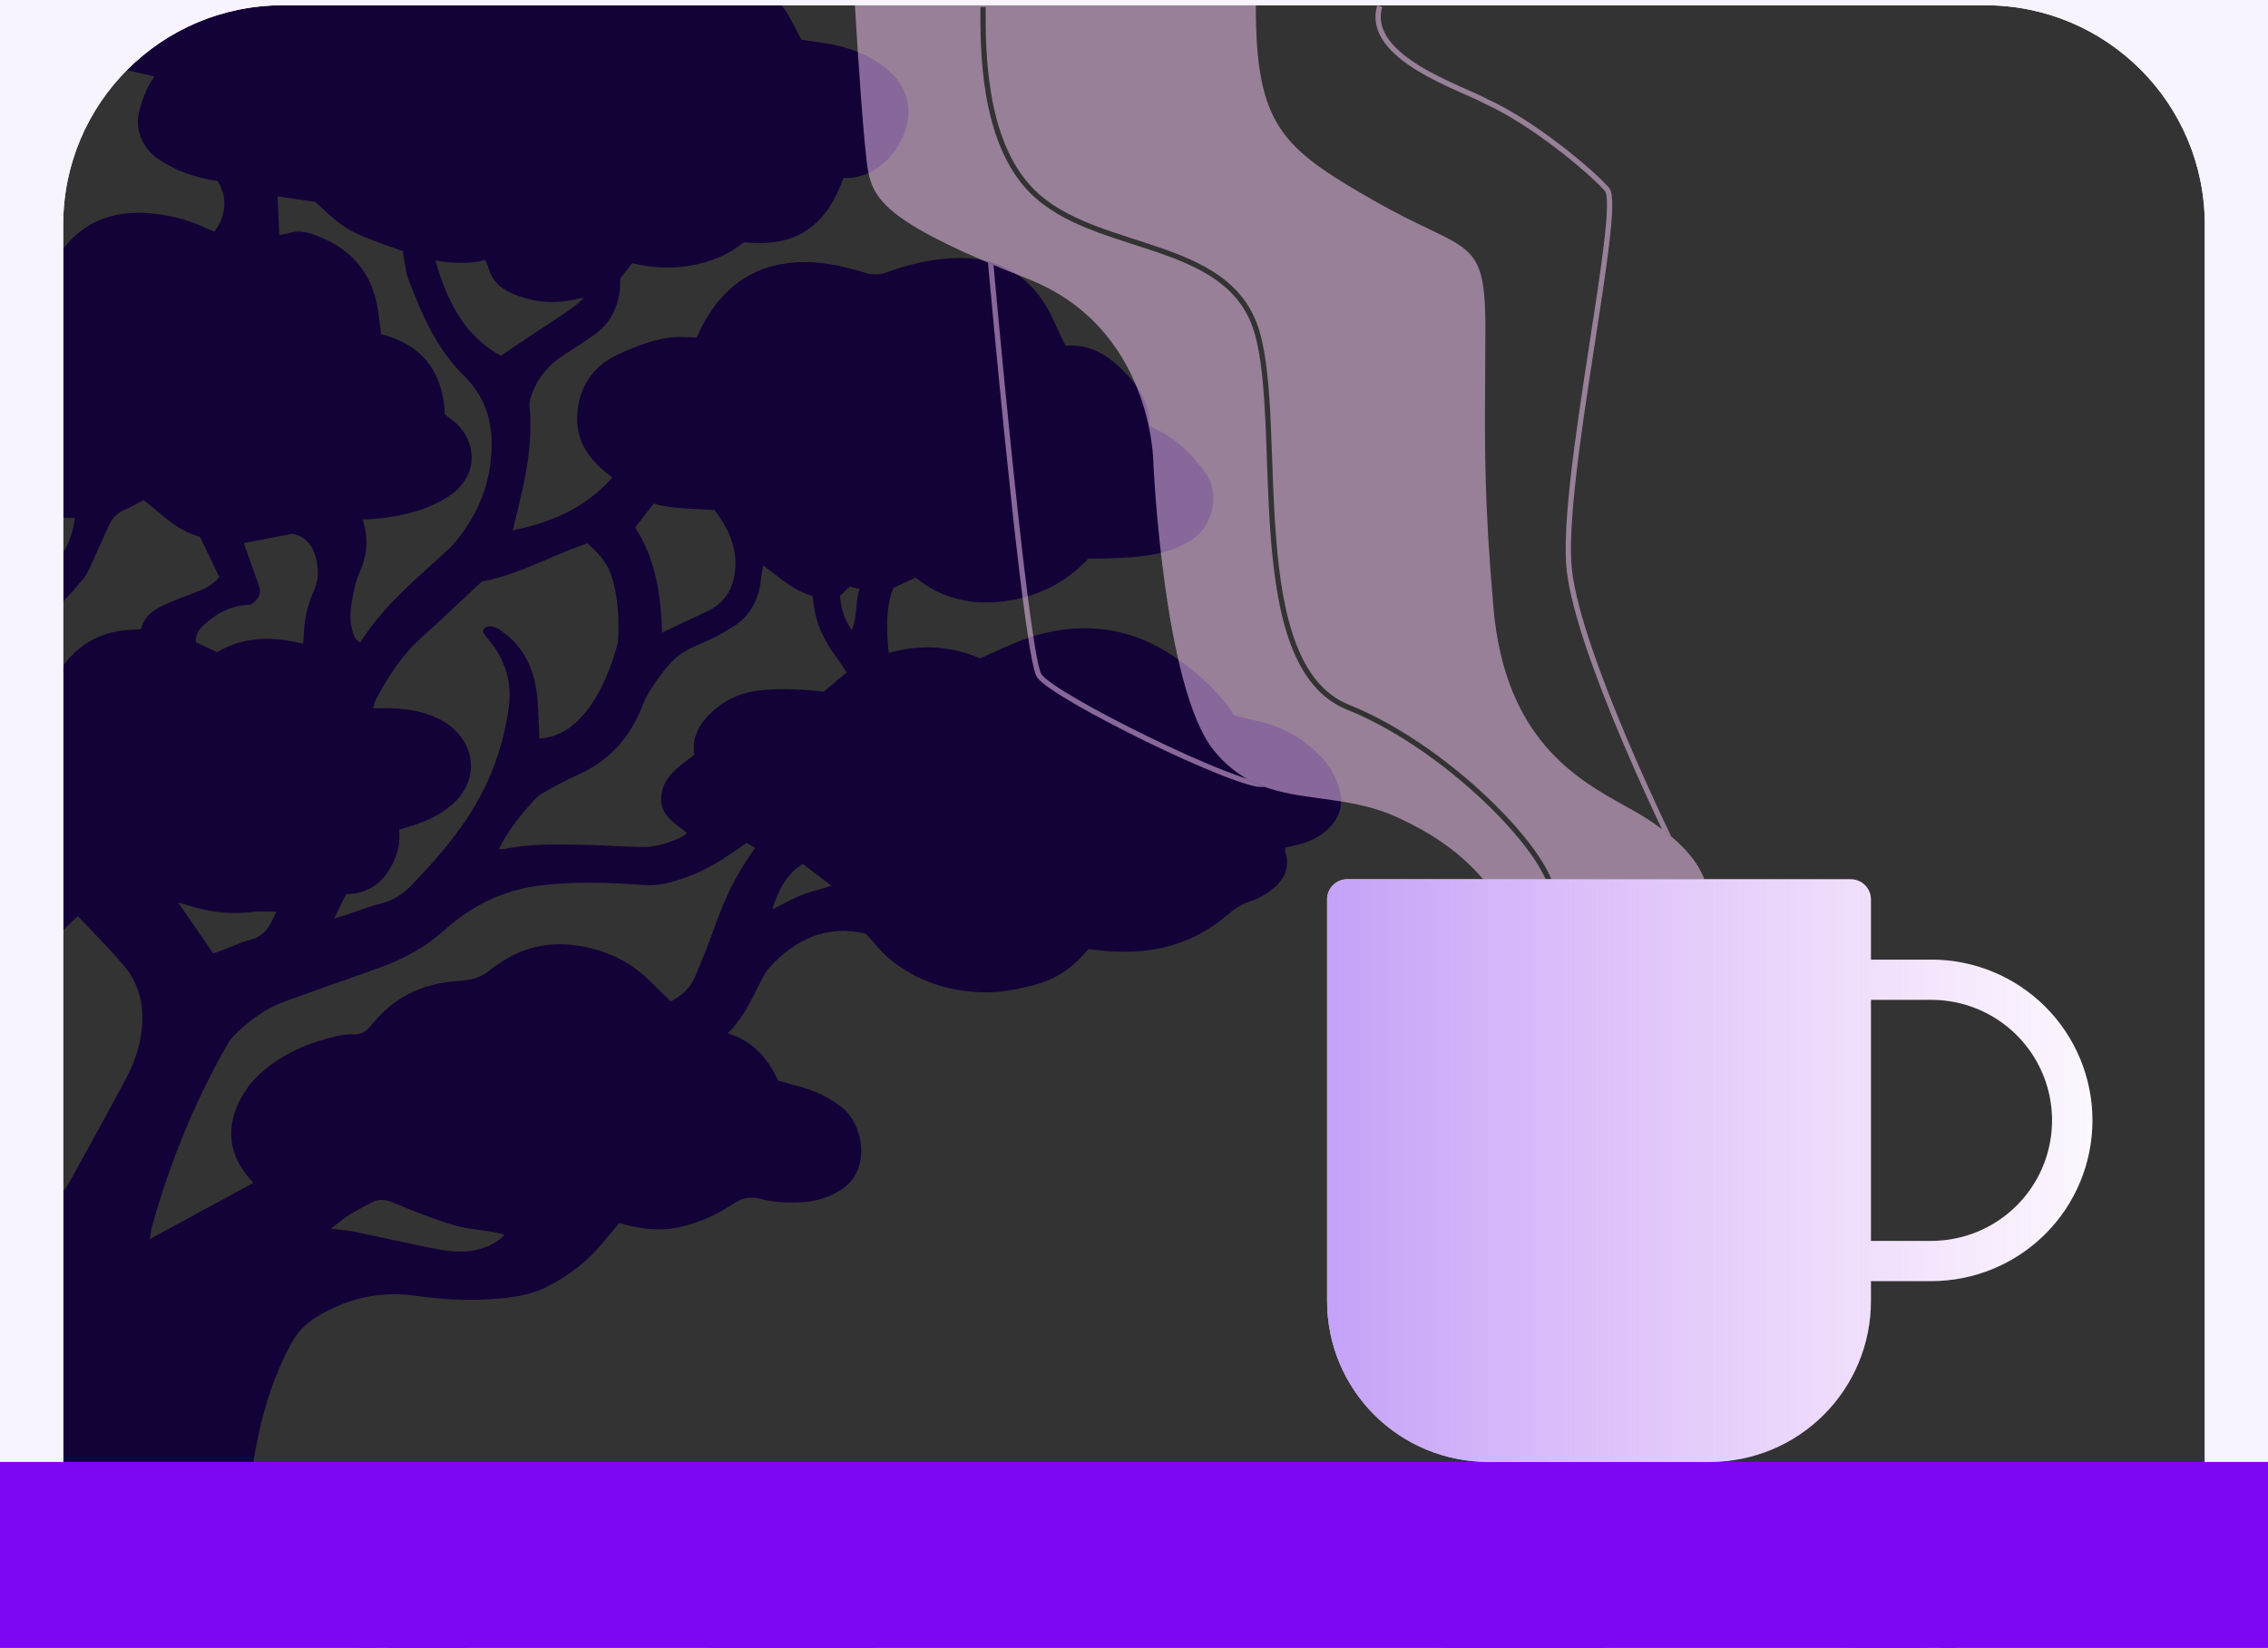 <svg width="1292" height="939" viewBox="0 0 1292 939" fill="none" xmlns="http://www.w3.org/2000/svg">
<rect x="0" y="0" width="1292" height="939" fill="#333333" stroke="none"/>
<g clip-path="url(#clip0_743_273)">
<path fill-rule="evenodd" clip-rule="evenodd" d="M445.247 3H161C126.321 3 94.94 17.122 72.294 39.93C73.269 40.157 74.243 40.384 75.216 40.611C79.465 41.602 83.702 42.59 87.974 43.589C83.802 49.392 81.475 55.606 79.595 62.124C76.014 74.373 82.119 84.993 89.818 90.347C100.094 97.475 111.588 101.307 123.942 103.152C129.617 112.016 129.116 122.403 122.223 131.876C121.732 131.689 121.223 131.512 120.708 131.332C119.647 130.961 118.557 130.58 117.532 130.085C106.557 124.82 94.848 122.009 82.782 121.364C63.848 120.327 47.746 126.368 36 141.812V294.901C38.19 295.102 40.394 295.179 42.624 295.127C41.898 302.121 39.538 308.901 36 314.816V342.762C40.079 338.503 43.935 334.02 47.691 329.474C49.607 327.125 50.873 324.196 52.123 321.301C52.532 320.355 52.939 319.413 53.366 318.497C54.787 315.464 56.153 312.415 57.52 309.367C59.098 305.847 60.676 302.327 62.336 298.833C64.144 294.965 67.026 292.118 71.126 290.435C73.41 289.49 75.582 288.305 77.978 286.999C79.17 286.349 80.417 285.669 81.761 284.973C84.258 286.865 86.662 288.872 89.059 290.873C96.526 297.107 103.923 303.283 113.844 305.764C115.31 308.817 116.771 311.849 118.23 314.875C120.475 319.534 122.715 324.182 124.962 328.883C121.668 332.465 117.926 334.972 113.576 336.655C112.654 337.007 111.732 337.356 110.809 337.706C106.228 339.443 101.641 341.182 97.14 343.12C89.818 346.254 82.424 349.478 80.4 358.467C79.068 358.571 77.781 358.65 76.528 358.728C73.876 358.892 71.375 359.046 68.906 359.399C55.057 361.368 44.055 368.237 36 379.347V529.934C38.064 527.952 40.148 525.955 42.262 523.929L44.307 521.968C47.135 524.986 49.959 527.924 52.752 530.83C58.926 537.254 64.952 543.522 70.536 550.156C79.738 561.062 82.406 574.045 80.544 588.228C79.344 597.505 76.229 606.083 71.968 614.159C63.678 629.816 55.129 645.326 46.57 660.851C44.371 664.841 42.171 668.832 39.974 672.826C39.271 674.122 38.434 675.349 37.444 676.802C36.995 677.46 36.514 678.165 36 678.944V836H143.803C144.743 830.068 145.836 824.153 147.091 818.258C151.012 799.759 156.92 781.976 166.033 765.286C169.398 759.161 173.928 754.416 179.836 750.709C197.417 739.749 216.449 735.433 236.966 738.352C251.539 740.429 266.184 741.217 280.847 740.179C291.518 739.409 302.242 738.065 311.964 733.033C323.744 726.962 334.253 719.155 342.74 708.857C344.723 706.46 346.712 704.087 348.693 701.725C350.056 700.1 351.415 698.479 352.765 696.859C353.148 696.964 353.477 697.063 353.776 697.152C354.192 697.277 354.55 697.385 354.914 697.468C364.707 700.011 374.5 701.551 384.723 699.688C396.808 697.45 407.693 692.615 417.773 685.881C422.66 682.622 427.405 681.583 433.17 683.07C441.28 685.201 449.623 685.469 457.966 684.932C465.557 684.431 472.575 682.031 478.949 678.055C483.299 675.315 486.54 671.573 488.563 666.702C493.325 655.133 489.655 638.658 478.967 630.456C474.527 627.053 469.46 624.116 464.25 622.057C459.685 620.235 454.9 618.946 449.999 617.627C447.77 617.026 445.517 616.419 443.249 615.753C437.592 603.325 429.088 593.225 414.514 588.748C422.428 581.105 426.995 571.983 431.558 562.869C431.785 562.415 432.012 561.962 432.239 561.51C432.518 560.96 432.794 560.403 433.071 559.845C434.553 556.856 436.064 553.809 438.236 551.409C453.257 534.826 471.376 526.822 493.182 531.961C494.766 533.66 496.247 535.359 497.693 537.017C500.789 540.568 503.723 543.934 507.165 546.717C522.06 558.823 539.462 564.59 558.619 565.396C568.806 565.807 578.617 563.909 588.428 561.456C599.6 558.662 608.964 553.003 616.698 544.497C617.535 543.541 618.391 542.604 619.216 541.702C619.503 541.387 619.786 541.077 620.064 540.772C633.67 542.634 646.883 543.154 660.185 540.45C674.669 537.513 687.452 531.263 698.714 521.754C702.867 518.208 707.057 515.056 712.553 513.426C716.832 512.155 721.003 509.648 724.566 506.854C731.638 501.32 735.29 494.211 732.032 484.935C731.923 484.594 732.019 484.163 732.126 483.687C732.177 483.461 732.23 483.224 732.265 482.982C733.245 482.745 734.222 482.519 735.194 482.293C737.007 481.872 738.806 481.455 740.59 480.977C746.158 479.508 751.26 477.055 755.629 473.223C762.897 466.847 765.655 458.699 763.023 449.53C761.161 443.083 757.938 436.994 753.194 431.891C744.833 422.865 734.843 416.329 723.152 412.675C718.765 411.294 714.262 410.263 709.647 409.207C707.5 408.716 705.33 408.219 703.136 407.679C702.74 407.094 702.344 406.463 701.935 405.812C701.143 404.55 700.303 403.213 699.322 401.984C689.565 389.663 677.82 379.545 664.482 371.343C649.551 362.174 633.223 357.626 615.749 358.002C602.518 358.306 589.753 361.44 577.543 366.562C573.13 368.414 568.761 370.41 564.189 372.499C562.307 373.359 560.39 374.234 558.422 375.122C541.861 368.156 524.352 366.831 506.287 372.06C504.891 358.897 504.551 346.576 508.794 335.062C513.467 332.877 517.567 330.979 521.631 329.116C536.652 341.419 554.108 344.983 572.387 342.565C590.738 340.147 607.012 332.178 620.082 318.228C621.238 318.228 622.396 318.244 623.554 318.259C626.123 318.294 628.687 318.328 631.218 318.192C632.529 318.125 633.839 318.064 635.149 318.003C640.831 317.74 646.495 317.477 652.111 316.706C662.119 315.345 671.769 312.712 680.219 306.623C690.227 299.407 695.58 281.964 686.862 269.643C679.414 259.095 670.569 250.231 658.699 244.679C657.728 244.213 656.802 243.662 655.85 243.094C655.486 242.877 655.119 242.658 654.743 242.441C655.065 229.046 648.119 219.465 639.364 210.726C630.501 201.915 620.404 195.862 607.012 196.99C606.315 195.523 605.628 194.105 604.956 192.716C603.452 189.611 602.021 186.655 600.71 183.649C595.948 172.814 589.395 163.341 579.584 156.518C566.228 147.206 551.153 145.862 535.559 147.707C525.086 148.925 514.935 151.575 505.034 155.193C500.952 156.697 496.995 156.715 492.878 155.425C488.491 154.064 484.051 152.865 479.557 151.862C467.92 149.229 456.068 148.388 444.359 150.644C424.003 154.584 410.057 167.084 400.406 184.956C399.539 186.564 398.744 188.226 397.886 190.021C397.54 190.745 397.183 191.49 396.808 192.262C395.135 192.262 393.465 192.202 391.805 192.141C388.136 192.007 384.512 191.875 380.999 192.406C370.579 193.964 360.804 197.868 351.351 202.38C336.921 209.257 329.598 221.327 328.811 236.782C328.148 249.837 334.325 260.367 344.422 268.551C345.349 269.303 346.289 270.049 347.245 270.806C347.768 271.219 348.295 271.637 348.827 272.061C333.412 289.539 313.915 297.813 292.073 302.182C292.606 299.98 293.147 297.791 293.687 295.61C295.028 290.182 296.358 284.802 297.533 279.385C300.989 263.734 303.227 247.974 301.669 231.857C301.418 229.404 302.152 226.682 303.03 224.318C306.539 215.006 312.626 207.753 321.005 202.363L321.582 201.995C327.495 198.232 333.399 194.475 339.051 190.364C346.857 184.687 351.297 176.772 352.855 167.298C353.155 165.441 353.198 163.543 353.241 161.599C353.263 160.639 353.285 159.668 353.338 158.685C353.98 157.858 354.623 157.03 355.267 156.201C356.871 154.135 358.484 152.059 360.106 149.963C371.313 152.614 382.288 153.33 393.46 151.324C404.667 149.319 414.855 145.272 423.717 138.072C436.5 139.075 448.853 138.52 459.846 131.052C470.874 123.549 476.514 112.285 480.524 101.379C501.65 102.453 517.316 81.178 517.567 64.04C517.764 50.968 509.206 40.652 497.497 33.919C489.637 29.388 481.169 26.559 472.289 25.019C468.78 24.422 465.264 23.917 461.864 23.429C460.06 23.17 458.289 22.916 456.57 22.655C455.632 20.9 454.743 19.179 453.87 17.49C452.026 13.92 450.255 10.494 448.262 7.2C447.341 5.677 446.335 4.277 445.247 3ZM395.859 556.746C393.192 563.014 388.357 567.365 382.055 570.625C380.398 569.002 378.8 567.404 377.231 565.836C374.004 562.609 370.902 559.507 367.661 556.567C356.651 546.592 343.688 541.13 328.954 538.82C309.833 535.847 293.362 541.309 278.806 553.003C273.614 557.194 268.19 558.501 261.977 558.877C247.475 559.755 233.94 563.784 222.482 573.06C218.257 576.481 214.443 580.492 211.042 584.701C208.446 587.924 205.707 589.5 201.571 589.375C198.348 589.285 195 589.625 191.849 590.359C175.879 594.066 161.091 600.281 148.648 611.348C142.472 616.846 137.781 623.525 134.755 631.047C129.187 644.908 131.318 657.998 140.681 669.782C141.362 670.648 142.103 671.476 142.917 672.387C143.366 672.89 143.837 673.417 144.334 673.99C124.837 684.574 105.662 694.996 85.27 706.082C85.496 704.876 85.671 703.836 85.828 702.908C86.117 701.19 86.342 699.857 86.702 698.578C96.692 662.601 110.711 628.289 129.151 595.786C130.53 593.35 132.231 590.933 134.254 589.034C142.418 581.334 151.334 574.582 161.986 570.714C171.245 567.333 180.541 564.049 189.841 560.764C198.866 557.575 207.894 554.386 216.896 551.105C230.324 546.216 242.606 539.536 253.419 529.794C268.655 516.041 286.451 507.284 307.165 504.633C327.271 502.037 347.287 502.896 367.393 504.311C375.539 504.902 383.416 502.556 391.043 499.834C402.268 495.841 412.187 489.429 421.908 482.678C422.578 482.202 423.254 481.732 423.992 481.22C424.419 480.924 424.867 480.613 425.346 480.278L425.35 480.281C426.799 481.14 428.248 481.999 430.108 483.09C429.549 483.923 429.007 484.729 428.478 485.515C427.212 487.398 426.019 489.17 424.845 490.952C416.752 503.29 411.077 516.721 406.225 530.6C403.11 539.447 399.494 548.114 395.859 556.746ZM194.515 522.14C193.329 522.503 191.995 522.909 190.292 523.437C190.961 522.079 191.597 520.788 192.21 519.542C193.941 516.024 195.496 512.864 197.149 509.558C206.62 509.164 214.676 505.779 220.226 497.9C225.4 490.522 228.319 482.409 227.352 472.739C228.178 472.488 229.015 472.24 229.857 471.991C231.238 471.581 232.632 471.167 234.012 470.733C242.641 468.047 250.787 464.394 257.662 458.341C273.722 444.194 271.09 422.417 253.061 411.314C244.235 405.888 234.352 404.187 224.219 403.614C221.774 403.483 219.329 403.518 216.694 403.557C215.373 403.576 214.004 403.596 212.564 403.596C212.76 402.912 212.91 402.292 213.049 401.724C213.327 400.579 213.553 399.646 213.996 398.832C221.014 385.616 229.017 373.152 240.314 363.088C244.406 359.442 248.407 355.706 252.407 351.969C254.008 350.474 255.608 348.979 257.215 347.49C260.597 344.365 263.96 341.221 267.443 337.964C269.75 335.808 272.11 333.602 274.563 331.319C287.385 329.023 299.472 323.872 311.773 318.628C319.242 315.445 326.79 312.228 334.629 309.596C340.591 314.825 345.837 320.413 348.361 328.256C352.228 340.327 352.73 352.719 352.103 365.255C352.067 366.114 340 419.498 307.273 420.752C307.146 418.15 307.053 415.585 306.961 413.049C306.755 407.346 306.554 401.787 305.984 396.271C304.748 384.971 301.025 374.495 293.165 365.953C290.658 363.249 287.722 360.903 284.679 358.808C281.778 356.82 275.942 355.369 275.136 359.811C275.033 360.363 275.97 361.512 277.423 363.293C282.279 369.245 292.901 382.264 289.745 403.739C286.004 429.33 277.088 451.106 262.496 471.468C254.064 483.269 244.396 493.978 234.388 504.419C229.661 509.343 224.165 513.068 217.254 514.751C212.463 515.943 207.798 517.591 203.138 519.236C201.007 519.989 198.877 520.741 196.737 521.449C196.018 521.677 195.298 521.899 194.515 522.14ZM407.371 404.097C399.279 411.01 393.854 419.033 395.519 430.028C394.129 431.143 392.773 432.181 391.463 433.183C388.438 435.499 385.659 437.625 383.273 440.075C380.856 442.492 378.797 445.644 377.723 448.832C375.628 455.225 376.38 461.547 381.429 466.507C383.409 468.475 385.636 470.188 387.982 471.992C389.094 472.847 390.232 473.722 391.383 474.655C391.048 474.897 390.712 475.175 390.368 475.46C389.666 476.042 388.93 476.652 388.089 477.037C380.892 480.332 373.426 482.839 365.423 482.642C360.799 482.522 356.183 482.302 351.568 482.083C346.569 481.845 341.571 481.608 336.563 481.496C335.407 481.47 334.25 481.442 333.093 481.415C317.645 481.045 302.151 480.674 286.827 483.806C286.466 483.883 286.071 483.866 285.496 483.841C285.13 483.825 284.691 483.806 284.141 483.806C285.001 482.212 285.628 481.013 286.29 479.831C291.124 471.163 297.301 463.516 303.979 456.246C305.697 454.347 307.792 452.61 310.048 451.357C316.35 447.865 322.688 444.373 329.258 441.454C347.323 433.449 359.175 419.91 366.175 401.68C367.661 397.865 369.72 394.176 372.03 390.809C375.342 385.938 378.869 381.103 382.861 376.805C385.457 373.994 388.912 371.827 392.296 369.964C394.652 368.665 397.15 367.615 399.646 366.566C401.588 365.749 403.529 364.934 405.401 364.001C409.519 361.96 413.494 359.649 417.379 357.25C427.727 350.892 432.382 341.114 433.599 329.403C433.738 328.029 433.973 326.663 434.247 325.07C434.399 324.191 434.562 323.243 434.727 322.186C436.811 323.695 438.824 325.251 440.816 326.789C447.755 332.15 454.423 337.302 462.854 339.556C463.066 340.858 463.241 342.165 463.416 343.469C463.788 346.24 464.159 349.002 464.877 351.68C467.043 359.793 471.018 367.099 476.013 373.833C477.526 375.834 478.914 377.944 480.325 380.089C480.984 381.091 481.648 382.1 482.333 383.109C480.755 384.44 479.216 385.736 477.696 387.016C474.901 389.369 472.171 391.667 469.388 394.033C457.876 392.905 446.096 392.099 434.298 393.209C424.272 394.14 415.159 397.4 407.371 404.097ZM255.448 237.69C254.805 237.193 254.126 236.669 253.401 236.101C252.452 212.015 240.618 196.489 217.147 190.364C216.91 188.614 216.687 186.912 216.467 185.242C216.105 182.485 215.753 179.813 215.374 177.148C212.116 154.637 199.011 140.508 177.885 133.381C173.946 132.073 169.81 131.393 165.603 132.575C164.21 132.978 162.783 133.24 161.261 133.519C160.553 133.649 159.824 133.782 159.068 133.936C158.973 131.644 158.88 129.376 158.787 127.111C158.582 122.103 158.377 117.107 158.155 111.891C161.359 112.367 164.616 112.844 167.908 113.326C171.79 113.894 175.722 114.469 179.675 115.061C197.167 131.536 197.757 131.858 229.518 143.105C229.58 143.54 229.634 144.003 229.689 144.482C229.793 145.384 229.904 146.342 230.091 147.277C230.308 148.393 230.489 149.521 230.67 150.648C231.117 153.428 231.563 156.205 232.544 158.792C238.649 174.963 245.255 190.937 255.997 204.744C258.665 208.201 261.637 211.46 264.752 214.54C274.993 224.819 279.881 237.14 280.077 251.664C280.364 274.747 272.182 294.446 257.072 311.441C252.626 315.602 248.44 319.391 244.464 322.992C229.289 336.733 217.149 347.724 205.134 366.114C202.165 364.455 201.445 361.824 200.713 359.153L200.658 358.951C198.642 351.805 199.997 344.764 201.341 337.777L201.392 337.515C202.198 333.468 203.451 329.421 205.08 325.642C209.216 316.043 210.039 306.319 206.584 295.986C216.52 295.789 225.937 294.303 235.229 291.814C242.462 289.879 249.212 286.889 255.55 282.859C260.437 279.726 264.233 275.589 266.668 270.234C271.591 259.4 266.829 247.115 259.632 241.026C258.341 239.925 256.997 238.887 255.448 237.69ZM377.15 360.491C376.541 339.055 373.533 318.711 361.843 300.499C364.071 297.649 366.19 294.922 368.335 292.162C369.653 290.465 370.982 288.755 372.352 286.996C380.837 289.368 389.742 289.767 398.729 290.169C401.48 290.292 404.238 290.415 406.995 290.596C414.586 300.445 419.724 311.172 418.865 323.762C418.113 334.918 413.172 343.711 402.412 348.564C396.703 351.136 391.054 353.843 385.232 356.634C382.581 357.904 379.894 359.191 377.15 360.491ZM172.845 364.974C172.797 365.554 172.745 366.18 172.693 366.866C155.398 362.497 139.213 362.461 123.691 371.558C122.356 370.945 121.007 370.323 119.649 369.698C116.964 368.461 114.245 367.208 111.534 365.971C111.391 361.888 112.913 359.112 115.366 356.784C123.028 349.478 131.891 344.732 142.776 344.589C148.057 340.971 149.096 338.106 147.127 332.608C146.562 331.029 145.994 329.452 145.426 327.877C144.591 325.56 143.758 323.246 142.937 320.932C141.96 318.173 141.012 315.404 140.005 312.461C139.666 311.468 139.319 310.456 138.963 309.417C147.789 307.716 156.472 306.068 166.409 304.188C174.018 305.477 178.672 310.993 180.355 319.643C181.483 325.391 181.394 330.764 178.941 336.243C175.486 344.034 173.337 352.253 173.104 360.885C173.078 362.143 172.975 363.392 172.845 364.974ZM285.305 202.739C264.34 191.152 254.69 171.561 248.048 148.477C257.967 150.017 267.097 150.519 276.443 148.244C276.665 148.792 276.905 149.313 277.14 149.821C277.549 150.71 277.94 151.558 278.18 152.435C280.077 159.544 284.768 164.147 291.285 167.03C303.746 172.492 316.583 173.548 329.742 170.092C330.157 169.982 330.581 169.93 331.322 169.84C331.666 169.798 332.078 169.748 332.588 169.68C328.792 173.758 324.644 176.489 320.618 179.139C319.517 179.863 318.425 180.582 317.352 181.321C314.107 183.555 310.799 185.707 307.493 187.858C305.474 189.171 303.457 190.484 301.454 191.815C297.501 194.451 293.577 197.118 289.464 199.913C288.101 200.84 286.718 201.78 285.305 202.739ZM193.511 700.667C191.963 700.506 190.329 700.337 188.573 700.118C189.801 699.168 190.939 698.246 192.03 697.363C194.248 695.568 196.271 693.93 198.456 692.525C202.618 689.908 207.005 687.635 211.379 685.368L211.633 685.237C215.75 683.088 219.635 683.374 224.129 685.29C235.14 689.946 246.365 694.352 257.806 697.88C262.817 699.414 268.072 700.141 273.335 700.87C275.876 701.221 278.419 701.573 280.937 702.016C282.121 702.214 283.297 702.494 284.739 702.838C285.522 703.024 286.382 703.229 287.364 703.449C286.789 704.006 286.321 704.485 285.914 704.901C285.13 705.704 284.575 706.272 283.927 706.708C273.453 714.033 261.673 714.069 249.874 711.884C239.819 710.013 229.827 707.835 219.828 705.655C213.839 704.349 207.848 703.043 201.839 701.802C199.214 701.257 196.525 700.979 193.511 700.667ZM122.666 542.84C122.253 542.979 121.837 543.118 121.417 543.261C114.739 533.519 108.222 524.01 101.598 514.34C101.812 514.39 102.04 514.44 102.277 514.493C103.052 514.664 103.927 514.858 104.749 515.145C117.371 519.336 130.172 521.395 143.51 519.622C146.552 519.218 149.669 519.317 152.891 519.42C154.372 519.467 155.875 519.515 157.403 519.515C157.04 520.262 156.699 520.982 156.368 521.68C155.604 523.289 154.896 524.781 154.109 526.231C151.62 530.815 148.237 533.985 142.865 535.4C138.997 536.425 135.27 537.95 131.542 539.474C129.801 540.186 128.06 540.899 126.305 541.56C125.122 542.017 123.909 542.424 122.666 542.84ZM445.442 515.356C443.678 516.273 441.858 517.22 439.937 518.172C443.428 506.854 448.352 497.882 457.322 492.241C460.59 494.729 463.728 497.122 466.831 499.489C469.134 501.245 471.418 502.986 473.721 504.741C471.965 505.275 470.191 505.777 468.413 506.28C464.406 507.413 460.379 508.552 456.498 510.077C452.79 511.534 449.249 513.375 445.442 515.356ZM487.847 345.983C487.451 350.28 487.049 354.654 485.287 359.023C480.596 352.719 479.271 346.433 478.483 339.556C479.447 338.642 480.448 337.701 481.481 336.729C482.329 335.932 483.199 335.113 484.087 334.274C485.824 334.668 487.471 335.026 489.583 335.509C488.497 338.917 488.174 342.424 487.847 345.983Z" fill="#130237"/>
<path fill-rule="evenodd" clip-rule="evenodd" d="M1366 -85H-74V1015H1366V-85ZM161 3C91.964 3 36 58.964 36 128V836H1256V128C1256 58.964 1200.04 3 1131 3H161Z" fill="#F7F3FF"/>
<path fill-rule="evenodd" clip-rule="evenodd" d="M562.824 149.656C566.177 186.709 571.408 242.037 576.609 289.812C579.293 314.467 581.97 337.123 584.377 354.222C585.581 362.769 586.719 369.946 587.76 375.296C588.281 377.97 588.781 380.209 589.258 381.944C589.717 383.616 590.201 385.006 590.752 385.832C591.369 386.758 592.379 387.772 593.629 388.837C594.899 389.92 596.497 391.124 598.366 392.423C602.106 395.023 606.996 398.054 612.655 401.33C623.975 407.884 638.446 415.463 653.093 422.599C667.739 429.734 682.588 436.438 694.665 441.238C700.701 443.637 706.068 445.569 710.385 446.841C712.542 447.477 714.46 447.955 716.082 448.242C717.097 448.422 718.976 448.437 720.492 448.383C716.963 447.105 713.507 445.554 710.13 443.631C706.131 442.399 701.254 440.628 695.773 438.45C683.787 433.687 669.011 427.016 654.407 419.902C639.804 412.787 625.4 405.242 614.158 398.733C608.535 395.478 603.723 392.493 600.079 389.96C598.257 388.693 596.744 387.551 595.575 386.555C594.386 385.541 593.631 384.742 593.248 384.168C592.999 383.794 592.616 382.845 592.151 381.15C591.702 379.518 591.219 377.362 590.705 374.723C589.679 369.449 588.549 362.332 587.348 353.804C584.947 336.752 582.274 314.133 579.591 289.488C574.467 242.417 569.312 188.001 565.956 150.976C564.896 150.532 563.852 150.092 562.824 149.656Z" fill="#FECFFE" fill-opacity="0.5"/>
<path fill-rule="evenodd" clip-rule="evenodd" d="M494.694 98.299C492.232 86.479 488.539 28.61 487 3H715.388C715.388 71.556 730.006 84.263 783.092 114.552C795.409 121.579 805.406 126.364 813.497 130.237C840.281 143.056 846.18 145.879 846.18 186.949C846.18 197.06 846.113 206.412 846.049 215.428C845.773 254.099 845.542 286.612 850.796 346.52C857.349 421.238 898.452 444.059 925.566 459.113C930.085 461.622 934.216 463.916 937.734 466.198C956.931 478.653 966.572 489.665 970.917 501H883.799C882.597 498.078 880.966 494.944 878.969 491.658C873.074 481.96 863.863 470.741 852.561 459.439C829.963 436.842 798.798 413.704 768.557 401.607C754.094 395.822 744.571 383.254 738.215 366.499C731.854 349.733 728.742 328.967 726.995 307.13C725.793 292.103 725.242 276.654 724.709 261.71C724.467 254.933 724.229 248.26 723.936 241.776C722.999 221.074 721.497 202.274 717.438 188.574C709.206 160.792 685.503 149.587 659.987 140.831C655.547 139.308 651.063 137.862 646.584 136.417L646.582 136.417L646.582 136.417L646.582 136.416C638.087 133.677 629.612 130.944 621.494 127.701C609.14 122.765 597.854 116.733 589.061 107.939C574.984 93.863 568.058 73.478 564.679 53.697C561.473 34.939 561.489 16.929 561.499 5.726C561.499 5.131 561.5 4.556 561.5 4H558.5C558.5 4.562 558.499 5.146 558.499 5.75C558.489 16.948 558.472 35.184 561.721 54.203C565.142 74.222 572.216 95.337 586.939 110.061C596.146 119.267 607.86 125.485 620.381 130.487C628.587 133.765 637.243 136.557 645.804 139.319C650.259 140.756 654.687 142.184 659.013 143.669C684.497 152.413 706.793 163.208 714.562 189.426C718.502 202.726 720.001 221.176 720.939 241.912C721.23 248.335 721.466 254.975 721.708 261.735L721.708 261.736C722.242 276.713 722.797 292.275 724.005 307.37C725.758 329.283 728.895 350.392 735.41 367.563C741.929 384.746 751.905 398.178 767.443 404.393C797.202 416.296 828.037 439.158 850.439 461.561C861.637 472.759 870.675 483.79 876.406 493.217C878.083 495.977 879.467 498.582 880.537 501H844.899C829.425 482.874 811.431 472.966 797.053 466.198C781.614 458.931 766.469 456.879 752.02 454.921C729.746 451.902 709.129 449.108 691.65 427.783C662.833 392.623 657.029 263.78 657.029 263.78C657.029 263.78 657.029 186.949 585.478 158.877C507.239 128.18 498.079 114.552 494.694 98.299Z" fill="#FECFFE" fill-opacity="0.5"/>
<path fill-rule="evenodd" clip-rule="evenodd" d="M952.078 476.67C952.067 476.648 952.057 476.626 952.046 476.604C950.577 473.555 948.472 469.144 945.928 463.696C940.839 452.801 933.997 437.769 926.981 421.215C912.918 388.033 898.262 348.979 895.49 324.829C894.112 312.819 895.296 293.958 897.753 272.127C900.205 250.337 903.907 225.735 907.508 202.303C907.892 199.801 908.275 197.312 908.656 194.841L908.656 194.839C911.836 174.19 914.822 154.806 916.639 139.581C917.656 131.061 918.314 123.797 918.43 118.321C918.488 115.587 918.413 113.251 918.167 111.406C917.933 109.649 917.51 108.024 916.631 107.015C912.033 101.736 901.44 92.164 888.724 82.434C876.019 72.712 861.068 62.734 847.684 56.663C845.109 55.191 841.016 53.383 836.218 51.264L836.218 51.264L836.217 51.264C834.62 50.558 832.944 49.818 831.221 49.044C824.202 45.894 816.24 42.127 808.982 37.695C801.706 33.252 795.253 28.207 791.159 22.546C787.103 16.936 785.399 10.785 787.438 3.927L784.562 3.073C782.201 11.015 784.256 18.118 788.728 24.304C793.164 30.439 800.01 35.731 807.418 40.255C814.844 44.79 822.948 48.619 829.992 51.781C831.802 52.593 833.533 53.358 835.162 54.078C839.937 56.188 843.831 57.908 846.252 59.3C846.294 59.324 846.337 59.346 846.381 59.366C859.481 65.298 874.252 75.137 886.901 84.816C899.56 94.502 909.967 103.931 914.369 108.985C914.615 109.267 914.965 110.087 915.193 111.802C915.41 113.428 915.487 115.591 915.431 118.258C915.317 123.583 914.675 130.73 913.661 139.225C911.849 154.396 908.873 173.725 905.69 194.389C905.31 196.857 904.927 199.345 904.542 201.847C900.943 225.274 897.232 249.933 894.772 271.792C892.316 293.608 891.088 312.781 892.51 325.171C895.338 349.821 910.182 389.267 924.219 422.385C931.253 438.981 938.111 454.048 943.21 464.966C944.506 467.741 945.688 470.248 946.731 472.444C948.635 473.868 950.415 475.276 952.078 476.67Z" fill="#FECFFE" fill-opacity="0.5"/>
<g style="mix-blend-mode:multiply">
<path fill-rule="evenodd" clip-rule="evenodd" d="M1259.5 839.5H32.5V128C32.5 57.031 90.031 -0.5 161 -0.5H1131C1201.97 -0.5 1259.5 57.031 1259.5 128V839.5ZM161 3C91.964 3 36 58.964 36 128V836H1256V128C1256 58.964 1200.04 3 1131 3H161Z" fill="#F7F3FF"/>
</g>
<rect y="833" width="1292" height="106" fill="#7D07F2"/>
<g style="mix-blend-mode:multiply">
<path fill-rule="evenodd" clip-rule="evenodd" d="M0 845.338V836.162C6.583 836.239 14.187 836.566 22.814 837.146C28.041 837.473 46.392 837.637 68.663 837.528C89.083 837.418 105.637 837.528 105.419 837.691C105.201 837.91 102.969 838.564 100.409 839.164C89.9 841.729 78.519 843.475 63.381 844.839C55.624 845.525 25.535 845.713 0 845.338ZM0 862.107V853.892C5.168 853.723 11.465 853.588 19.274 853.46C48.243 852.969 115.221 850.186 125.131 849.095C131.393 848.385 136.512 846.967 147.021 843.093C166.08 835.999 176.099 835.072 211.221 836.927L218.3 837.309L214.38 837.745C204.36 838.782 195.321 841.347 175.01 848.931C159.273 854.77 153.719 856.352 143.754 857.825C129.596 859.953 79.772 861.536 13.393 862.027C8.494 862.06 4.037 862.087 0 862.107ZM0 877.742V871.132C45.784 870.431 97.673 870.542 109.122 871.357C140.432 873.649 149.308 875.232 213.291 889.746C241.225 896.075 261.7 899.676 282.011 901.859C294.208 903.114 320.073 903.169 330.202 901.859C350.077 899.404 380.026 892.31 403.986 884.562C414.114 881.234 426.856 878.178 434.534 877.196C437.752 876.787 441.989 876.189 444.889 875.78L444.947 875.772C445.508 875.693 446.018 875.621 446.459 875.559C453.592 874.413 470.854 872.667 484.304 871.739C507.338 870.157 528.792 869.775 595.552 869.884C638.308 869.954 653.725 870.002 659.499 870.313C665.273 870.002 680.691 869.954 723.447 869.884C790.207 869.775 811.661 870.157 834.695 871.739C848.145 872.667 865.406 874.413 872.54 875.559L873.323 875.669L874.109 875.78C877.01 876.189 881.247 876.787 884.465 877.196C892.143 878.178 904.885 881.234 915.013 884.562C938.973 892.31 968.922 899.404 988.797 901.859C998.925 903.169 1024.79 903.114 1036.99 901.859C1057.3 899.676 1077.77 896.075 1105.71 889.746C1169.69 875.232 1178.57 873.649 1209.88 871.357C1219.1 870.7 1254.6 870.5 1292 870.815V877.753C1224.3 877.876 1216.99 878.995 1170.56 891.655C1144.97 898.64 1141.1 899.513 1111.1 905.297C1080.93 911.135 1058.22 912.99 1018.2 913.045C990.104 913.099 972.298 912.063 953.947 909.334C934.616 906.497 922.31 903.332 904.667 896.675C891.163 891.601 890.4 891.328 882.886 889.255C853.699 881.179 833.551 879.269 762.272 878.014L749.753 877.792H749.751H749.749H749.747H749.744L749.742 877.792H749.739H749.737H749.735L749.732 877.792H749.73H749.727H749.725L749.722 877.792H749.72H749.718H749.715L749.713 877.792H749.71H749.708H749.705L749.703 877.792H749.701H749.698H749.696L749.693 877.792H749.691H749.688L749.685 877.792H749.683H749.681L749.679 877.792L749.676 877.791C684.009 876.626 665.346 876.295 659.499 875.817C653.653 876.295 634.989 876.626 569.323 877.791L569.32 877.792L569.318 877.792H569.315H569.313L569.311 877.792H569.308H569.306L569.303 877.792H569.301H569.298H569.296L569.293 877.792H569.291H569.288H569.286L569.284 877.792H569.281H569.279H569.276L569.274 877.792H569.271H569.269H569.267L569.264 877.792H569.262H569.259H569.257L569.255 877.792H569.252H569.25H569.248H569.246L556.727 878.014C485.447 879.269 465.3 881.179 436.113 889.255C428.598 891.328 427.836 891.601 414.332 896.675C396.689 903.332 384.382 906.497 365.052 909.334C346.701 912.063 328.895 913.099 300.797 913.045C260.774 912.99 238.067 911.135 207.9 905.297C177.896 899.513 174.03 898.64 148.437 891.655C99.81 878.396 94.093 877.796 16.987 877.742H0ZM0 907.483V899.686C11.749 899.484 26.158 899.887 41.872 900.931C43.99 901.061 47.699 901.3 52.037 901.581L52.06 901.582C56.864 901.893 62.434 902.253 67.465 902.568C93.494 904.26 113.206 905.951 166.298 911.299C231.315 917.792 254.076 919.374 290.451 919.865C323.395 920.302 345.612 919.265 370.279 916.209C382.858 914.682 391.897 912.881 410.792 908.297C436.549 902.023 441.558 901.095 459.8 899.294C502.927 894.984 557.761 892.965 605.462 893.947C616.843 894.165 633.397 894.384 642.218 894.438C652.168 894.47 656.924 894.58 659.499 895.13C662.075 894.58 666.831 894.47 676.781 894.438C685.602 894.384 702.156 894.165 713.537 893.947C761.238 892.965 816.072 894.984 859.199 899.294C877.441 901.095 882.45 902.023 908.207 908.297C927.102 912.881 936.141 914.682 948.72 916.209C973.387 919.265 995.604 920.302 1028.55 919.865C1064.92 919.374 1087.68 917.792 1152.7 911.299C1205.79 905.951 1225.5 904.26 1251.53 902.568C1256.56 902.253 1262.14 901.893 1266.94 901.582L1266.96 901.581C1271.3 901.3 1275.01 901.061 1277.13 900.931C1282.24 900.591 1287.21 900.32 1292 900.114V907.731C1242.24 908.547 1196.48 911.316 1161.41 915.664C1147.26 917.41 1086.59 926.304 1087.52 926.467C1088.39 926.631 1123.73 921.939 1146.6 918.61C1153.9 917.573 1160.27 916.755 1160.76 916.864C1161.63 917.028 1138.87 920.847 1120.57 923.576C1078.59 929.905 1036.66 933.943 1010.03 934.325C952.804 935.089 924.107 931.978 875.371 919.701C827.507 907.697 792.548 901.968 756.827 900.331C744.466 899.785 738.422 899.895 702.102 901.15C685.791 901.704 670.97 902.2 663.455 902.431V902.568H660.623C660.453 902.568 660.072 902.561 659.499 902.546C658.927 902.561 658.546 902.568 658.376 902.568H655.544V902.431C648.029 902.2 633.208 901.704 616.897 901.15C580.577 899.895 574.533 899.785 562.172 900.331C526.451 901.968 491.492 907.697 443.627 919.701C394.892 931.978 366.195 935.089 308.965 934.325C282.337 933.943 240.408 929.905 198.425 923.576C180.129 920.847 157.367 917.028 158.239 916.864C158.729 916.755 165.1 917.573 172.396 918.61C195.267 921.939 230.607 926.631 231.478 926.467C232.404 926.304 171.743 917.41 157.585 915.664C116.253 910.54 60.072 907.609 0 907.483ZM0 923.88V916.371C3.477 916.643 7.268 916.89 10.017 917.028C23.032 917.628 84.4 921.065 107.761 922.484C151.541 925.212 169.946 927.013 207.138 932.033C231.324 935.317 250.652 937.547 268.892 939H222.653C219.575 938.525 216.094 937.984 212.583 937.435C164.337 929.796 154.971 928.432 138.744 926.849C125.948 925.649 105.528 924.503 81.895 923.794C63.36 923.237 25.797 923.319 0 923.88ZM823.223 939C820.232 938.69 817.161 938.368 814.003 938.035C756.99 932.033 745.174 931.269 711.903 931.214C685.657 931.214 680.048 931.487 667.524 933.452C666.041 933.691 664.642 933.931 663.359 934.164C663.246 935.662 663.002 935.789 662.475 935.634C661.777 935.429 660.763 935.184 659.499 934.916C658.236 935.184 657.222 935.429 656.524 935.634C655.997 935.789 655.753 935.662 655.64 934.164C654.356 933.931 652.958 933.691 651.475 933.452C638.951 931.487 633.342 931.214 607.096 931.214C573.825 931.269 562.009 932.033 504.996 938.035C501.838 938.368 498.767 938.69 495.776 939H401.001C427.354 936.849 458.785 932.88 510.278 925.758C557.162 919.265 582.592 917.3 634.322 916.373C650.607 916.098 656.592 916.134 659.499 916.987C662.407 916.134 668.391 916.098 684.676 916.373C736.407 917.3 761.837 919.265 808.721 925.758C860.214 932.88 891.645 936.849 917.998 939H823.223ZM1292 917.907V923.497C1271.37 923.331 1249.78 923.413 1237.1 923.794C1213.47 924.503 1193.05 925.649 1180.25 926.849C1164.03 928.432 1154.66 929.796 1106.42 937.435C1102.9 937.984 1099.42 938.525 1096.35 939H1050.11C1068.35 937.547 1087.68 935.317 1111.86 932.033C1149.05 927.013 1167.46 925.212 1211.24 922.484C1228.88 921.413 1268.2 919.19 1292 917.907ZM1102.61 939C1115.81 937.201 1133.09 934.638 1145.3 932.579C1152.43 931.378 1158.42 930.451 1158.53 930.614C1158.74 930.824 1158.69 930.832 1144.17 933.598L1144.17 933.598L1142.35 933.943C1132.37 935.828 1122.51 937.52 1112.89 939H1102.61ZM206.113 939C196.493 937.52 186.624 935.828 176.644 933.943L174.833 933.598L174.833 933.598L174.833 933.598C160.304 930.832 160.262 930.824 160.471 930.614C160.58 930.451 166.57 931.378 173.703 932.579C185.912 934.638 203.185 937.201 216.384 939H206.113ZM1292 853.298V861.908C1232.47 861.313 1188.42 859.805 1175.24 857.825C1165.28 856.352 1159.73 854.77 1143.99 848.931C1123.68 841.347 1114.64 838.782 1104.62 837.745L1100.7 837.309L1107.78 836.927C1142.9 835.072 1152.92 835.999 1171.98 843.093C1182.49 846.967 1187.61 848.385 1193.87 849.095C1202.98 850.098 1260.29 852.53 1292 853.298ZM1292 837.31V845.528C1275.33 845.524 1260.69 845.288 1255.62 844.839C1240.48 843.475 1229.1 841.729 1218.59 839.164C1216.03 838.564 1213.8 837.91 1213.58 837.691C1213.36 837.528 1229.92 837.418 1250.34 837.528C1268.49 837.617 1284.04 837.524 1292 837.31ZM125.567 882.543C125.948 882.707 125.676 882.816 124.913 882.816C124.151 882.816 123.879 882.707 124.205 882.543C124.587 882.434 125.24 882.434 125.567 882.543ZM128.562 883.089C129.106 883.253 128.779 883.362 127.908 883.362C126.983 883.362 126.601 883.253 126.928 883.089C127.309 882.98 128.072 882.98 128.562 883.089ZM135.096 884.235C137.383 884.726 139.398 885.271 139.561 885.49C139.725 885.653 139.289 885.653 138.527 885.49C137.764 885.326 135.477 884.835 133.408 884.508C131.339 884.126 129.923 883.689 130.25 883.58C130.631 883.471 132.755 883.798 135.096 884.235ZM234.364 927.013C235.399 927.013 235.834 926.904 235.29 926.74C234.8 926.631 233.928 926.631 233.384 926.74C232.894 926.904 233.329 927.013 234.364 927.013ZM238.993 927.559C239.864 927.559 240.191 927.45 239.646 927.286C239.156 927.177 238.394 927.177 238.012 927.286C237.686 927.45 238.067 927.559 238.993 927.559ZM242.314 928.159C242.913 928.159 243.077 927.995 242.641 927.832C242.26 927.668 241.77 927.722 241.606 927.886C241.389 928.05 241.715 928.214 242.314 928.159ZM156.278 916.701C156.877 916.701 157.041 916.537 156.605 916.373C156.224 916.21 155.734 916.264 155.57 916.428C155.353 916.592 155.679 916.755 156.278 916.701ZM230.879 884.235C212.583 879.979 193.034 873.922 176.971 867.647C172.288 865.792 168.476 864.155 168.476 863.937C168.53 863.282 173.268 860.008 177.406 857.771C185.139 853.569 196.737 850.077 210.568 847.731C221.785 845.821 223.8 845.93 214.761 847.949C202.455 850.732 187.371 857.88 182.144 863.5L180.946 864.755L185.846 867.047C198.48 872.885 209.37 876.432 238.993 884.344C249.448 887.126 257.616 889.418 257.071 889.418C255.655 889.473 240.3 886.417 230.879 884.235ZM242.26 844.02C243.458 844.02 243.893 843.911 243.186 843.802C242.532 843.693 241.552 843.693 241.007 843.802C240.517 843.966 241.062 844.075 242.26 844.02ZM248.903 843.256C249.774 843.365 249.175 843.475 247.705 843.475C246.18 843.475 245.527 843.365 246.18 843.256C246.888 843.147 248.086 843.147 248.903 843.256ZM254.784 842.929C255.982 842.929 256.418 842.82 255.71 842.711C255.056 842.602 254.076 842.602 253.532 842.711C253.042 842.875 253.586 842.984 254.784 842.929ZM444.009 853.406C418.525 850.841 387.595 845.712 358.245 839.164L350.077 837.364L362.601 837.2C378.556 836.982 407.743 837.964 417.436 839.001C428.217 840.146 433.499 841.074 447.004 844.13C465.899 848.386 484.032 850.459 527.594 853.46C556.781 855.424 600.289 856.734 637.263 856.734C649.526 856.734 656.092 856.802 659.499 857.053C662.907 856.802 669.473 856.734 681.736 856.734C718.71 856.734 762.218 855.424 791.404 853.46C834.967 850.459 853.1 848.386 871.995 844.13C885.499 841.074 890.781 840.146 901.563 839.001C911.256 837.964 940.443 836.982 956.397 837.2L968.922 837.364L960.754 839.164C931.403 845.712 900.474 850.841 874.99 853.406C817.978 859.244 767.064 861.699 705.641 861.59C674.966 861.544 663.731 861.301 659.499 860.329C655.268 861.301 644.033 861.544 613.358 861.59C551.935 861.699 501.021 859.244 444.009 853.406ZM507.283 838.618C514.961 841.783 525.307 844.511 534.673 845.821C536.457 846.065 539.63 846.55 542.618 847.008L542.623 847.009L542.627 847.009L542.663 847.015C543.672 847.169 544.659 847.321 545.564 847.458C567.454 851.005 578.617 851.55 623.377 851.387C639.437 851.346 653.382 851.245 659.499 851.128C665.617 851.245 679.562 851.346 695.622 851.387C740.382 851.55 751.545 851.005 773.435 847.458C774.339 847.321 775.326 847.169 776.335 847.015L776.372 847.009L776.376 847.009L776.381 847.008C779.369 846.55 782.542 846.065 784.326 845.821C793.692 844.511 804.038 841.783 811.716 838.618C813.24 837.964 814.547 837.309 814.547 837.2C814.547 836.818 773.054 837.582 757.916 838.236C743.976 838.782 741.58 838.946 710.542 841.783C698.998 842.82 684.949 843.911 679.231 844.184C667.578 844.784 662.841 845.439 659.519 846.912L659.499 846.921L659.48 846.912C656.158 845.439 651.421 844.784 639.768 844.184C634.05 843.911 620.001 842.82 608.457 841.783C577.419 838.946 575.023 838.782 561.083 838.236C545.945 837.582 504.452 836.818 504.452 837.2C504.452 837.309 505.758 837.964 507.283 838.618ZM1193.43 882.543C1193.05 882.707 1193.32 882.816 1194.09 882.816C1194.85 882.816 1195.12 882.707 1194.79 882.543C1194.41 882.434 1193.76 882.434 1193.43 882.543ZM1190.44 883.089C1189.89 883.253 1190.22 883.362 1191.09 883.362C1192.02 883.362 1192.4 883.253 1192.07 883.089C1191.69 882.98 1190.93 882.98 1190.44 883.089ZM1183.9 884.235C1181.62 884.726 1179.6 885.271 1179.44 885.49C1179.27 885.653 1179.71 885.653 1180.47 885.49C1181.23 885.326 1183.52 884.835 1185.59 884.508C1187.66 884.126 1189.08 883.689 1188.75 883.58C1188.37 883.471 1186.24 883.798 1183.9 884.235ZM1084.63 927.013C1083.6 927.013 1083.16 926.904 1083.71 926.74C1084.2 926.631 1085.07 926.631 1085.61 926.74C1086.1 926.904 1085.67 927.013 1084.63 927.013ZM1080.01 927.559C1079.13 927.559 1078.81 927.45 1079.35 927.286C1079.84 927.177 1080.61 927.177 1080.99 927.286C1081.31 927.45 1080.93 927.559 1080.01 927.559ZM1076.68 928.159C1076.09 928.159 1075.92 927.995 1076.36 927.832C1076.74 927.668 1077.23 927.722 1077.39 927.886C1077.61 928.05 1077.28 928.214 1076.68 928.159ZM1162.72 916.701C1162.12 916.701 1161.96 916.537 1162.39 916.373C1162.77 916.21 1163.26 916.264 1163.43 916.428C1163.65 916.592 1163.32 916.755 1162.72 916.701ZM1088.12 884.235C1106.42 879.979 1125.96 873.922 1142.03 867.647C1146.71 865.792 1150.52 864.155 1150.52 863.937C1150.47 863.282 1145.73 860.008 1141.59 857.771C1133.86 853.569 1122.26 850.077 1108.43 847.731C1097.21 845.821 1095.2 845.93 1104.24 847.949C1116.54 850.732 1131.63 857.88 1136.86 863.5L1138.05 864.755L1133.15 867.047C1120.52 872.885 1109.63 876.432 1080.01 884.344C1069.55 887.126 1061.38 889.418 1061.93 889.418C1063.34 889.473 1078.7 886.417 1088.12 884.235ZM1076.74 844.02C1075.54 844.02 1075.11 843.911 1075.81 843.802C1076.47 843.693 1077.45 843.693 1077.99 843.802C1078.48 843.966 1077.94 844.075 1076.74 844.02ZM1070.1 843.256C1069.22 843.365 1069.82 843.475 1071.29 843.475C1072.82 843.475 1073.47 843.365 1072.82 843.256C1072.11 843.147 1070.91 843.147 1070.1 843.256ZM1064.21 842.929C1063.02 842.929 1062.58 842.82 1063.29 842.711C1063.94 842.602 1064.92 842.602 1065.47 842.711C1065.96 842.875 1065.41 842.984 1064.21 842.929Z" fill="#7D07F2"/>
</g>
<path d="M1100.21 546.793H1065.79V512.448C1065.79 509.412 1064.58 506.5 1062.43 504.353C1060.28 502.206 1057.36 501 1054.32 501H767.474C764.431 501 761.512 502.206 759.361 504.353C757.209 506.5 756 509.412 756 512.448V741.414C756 765.704 765.671 788.999 782.885 806.175C800.098 823.351 823.445 833 847.789 833H974C998.344 833 1021.69 823.351 1038.9 806.175C1056.12 788.999 1065.79 765.704 1065.79 741.414V729.966H1100.21C1124.55 729.966 1147.9 720.316 1165.12 703.141C1182.33 685.965 1192 662.669 1192 638.379C1192 614.089 1182.33 590.794 1165.12 573.618C1147.9 556.442 1124.55 546.793 1100.21 546.793ZM1148.86 686.92C1135.96 699.806 1118.46 707.053 1100.21 707.069H1065.79V569.69H1100.21C1113.82 569.702 1127.12 573.737 1138.43 581.285C1149.74 588.834 1158.55 599.557 1163.76 612.101C1168.96 624.645 1170.32 638.447 1167.67 651.763C1165.02 665.08 1158.47 677.314 1148.86 686.92Z" fill="white"/>
<g style="mix-blend-mode:multiply">
<path d="M1100.21 546.793H1065.79V512.448C1065.79 509.412 1064.58 506.5 1062.43 504.353C1060.28 502.206 1057.36 501 1054.32 501H767.474C764.431 501 761.512 502.206 759.361 504.353C757.209 506.5 756 509.412 756 512.448V741.414C756 765.704 765.671 788.999 782.885 806.175C800.098 823.351 823.445 833 847.789 833H974C998.344 833 1021.69 823.351 1038.9 806.175C1056.12 788.999 1065.79 765.704 1065.79 741.414V729.966H1100.21C1124.55 729.966 1147.9 720.316 1165.12 703.141C1182.33 685.965 1192 662.669 1192 638.379C1192 614.089 1182.33 590.794 1165.12 573.618C1147.9 556.442 1124.55 546.793 1100.21 546.793ZM1148.86 686.92C1135.96 699.806 1118.46 707.053 1100.21 707.069H1065.79V569.69H1100.21C1113.82 569.702 1127.12 573.737 1138.43 581.285C1149.74 588.834 1158.55 599.557 1163.76 612.101C1168.96 624.645 1170.32 638.447 1167.67 651.763C1165.02 665.08 1158.47 677.314 1148.86 686.92Z" fill="url(#paint0_linear_743_273)"/>
</g>
</g>
<defs>
<linearGradient id="paint0_linear_743_273" x1="620" y1="621" x2="1232" y2="621" gradientUnits="userSpaceOnUse">
<stop stop-color="#AA86F8"/>
<stop offset="1" stop-color="#D38DF1" stop-opacity="0"/>
</linearGradient>
<clipPath id="clip0_743_273">
<rect width="1292" height="939" fill="white"/>
</clipPath>
</defs>
</svg>
